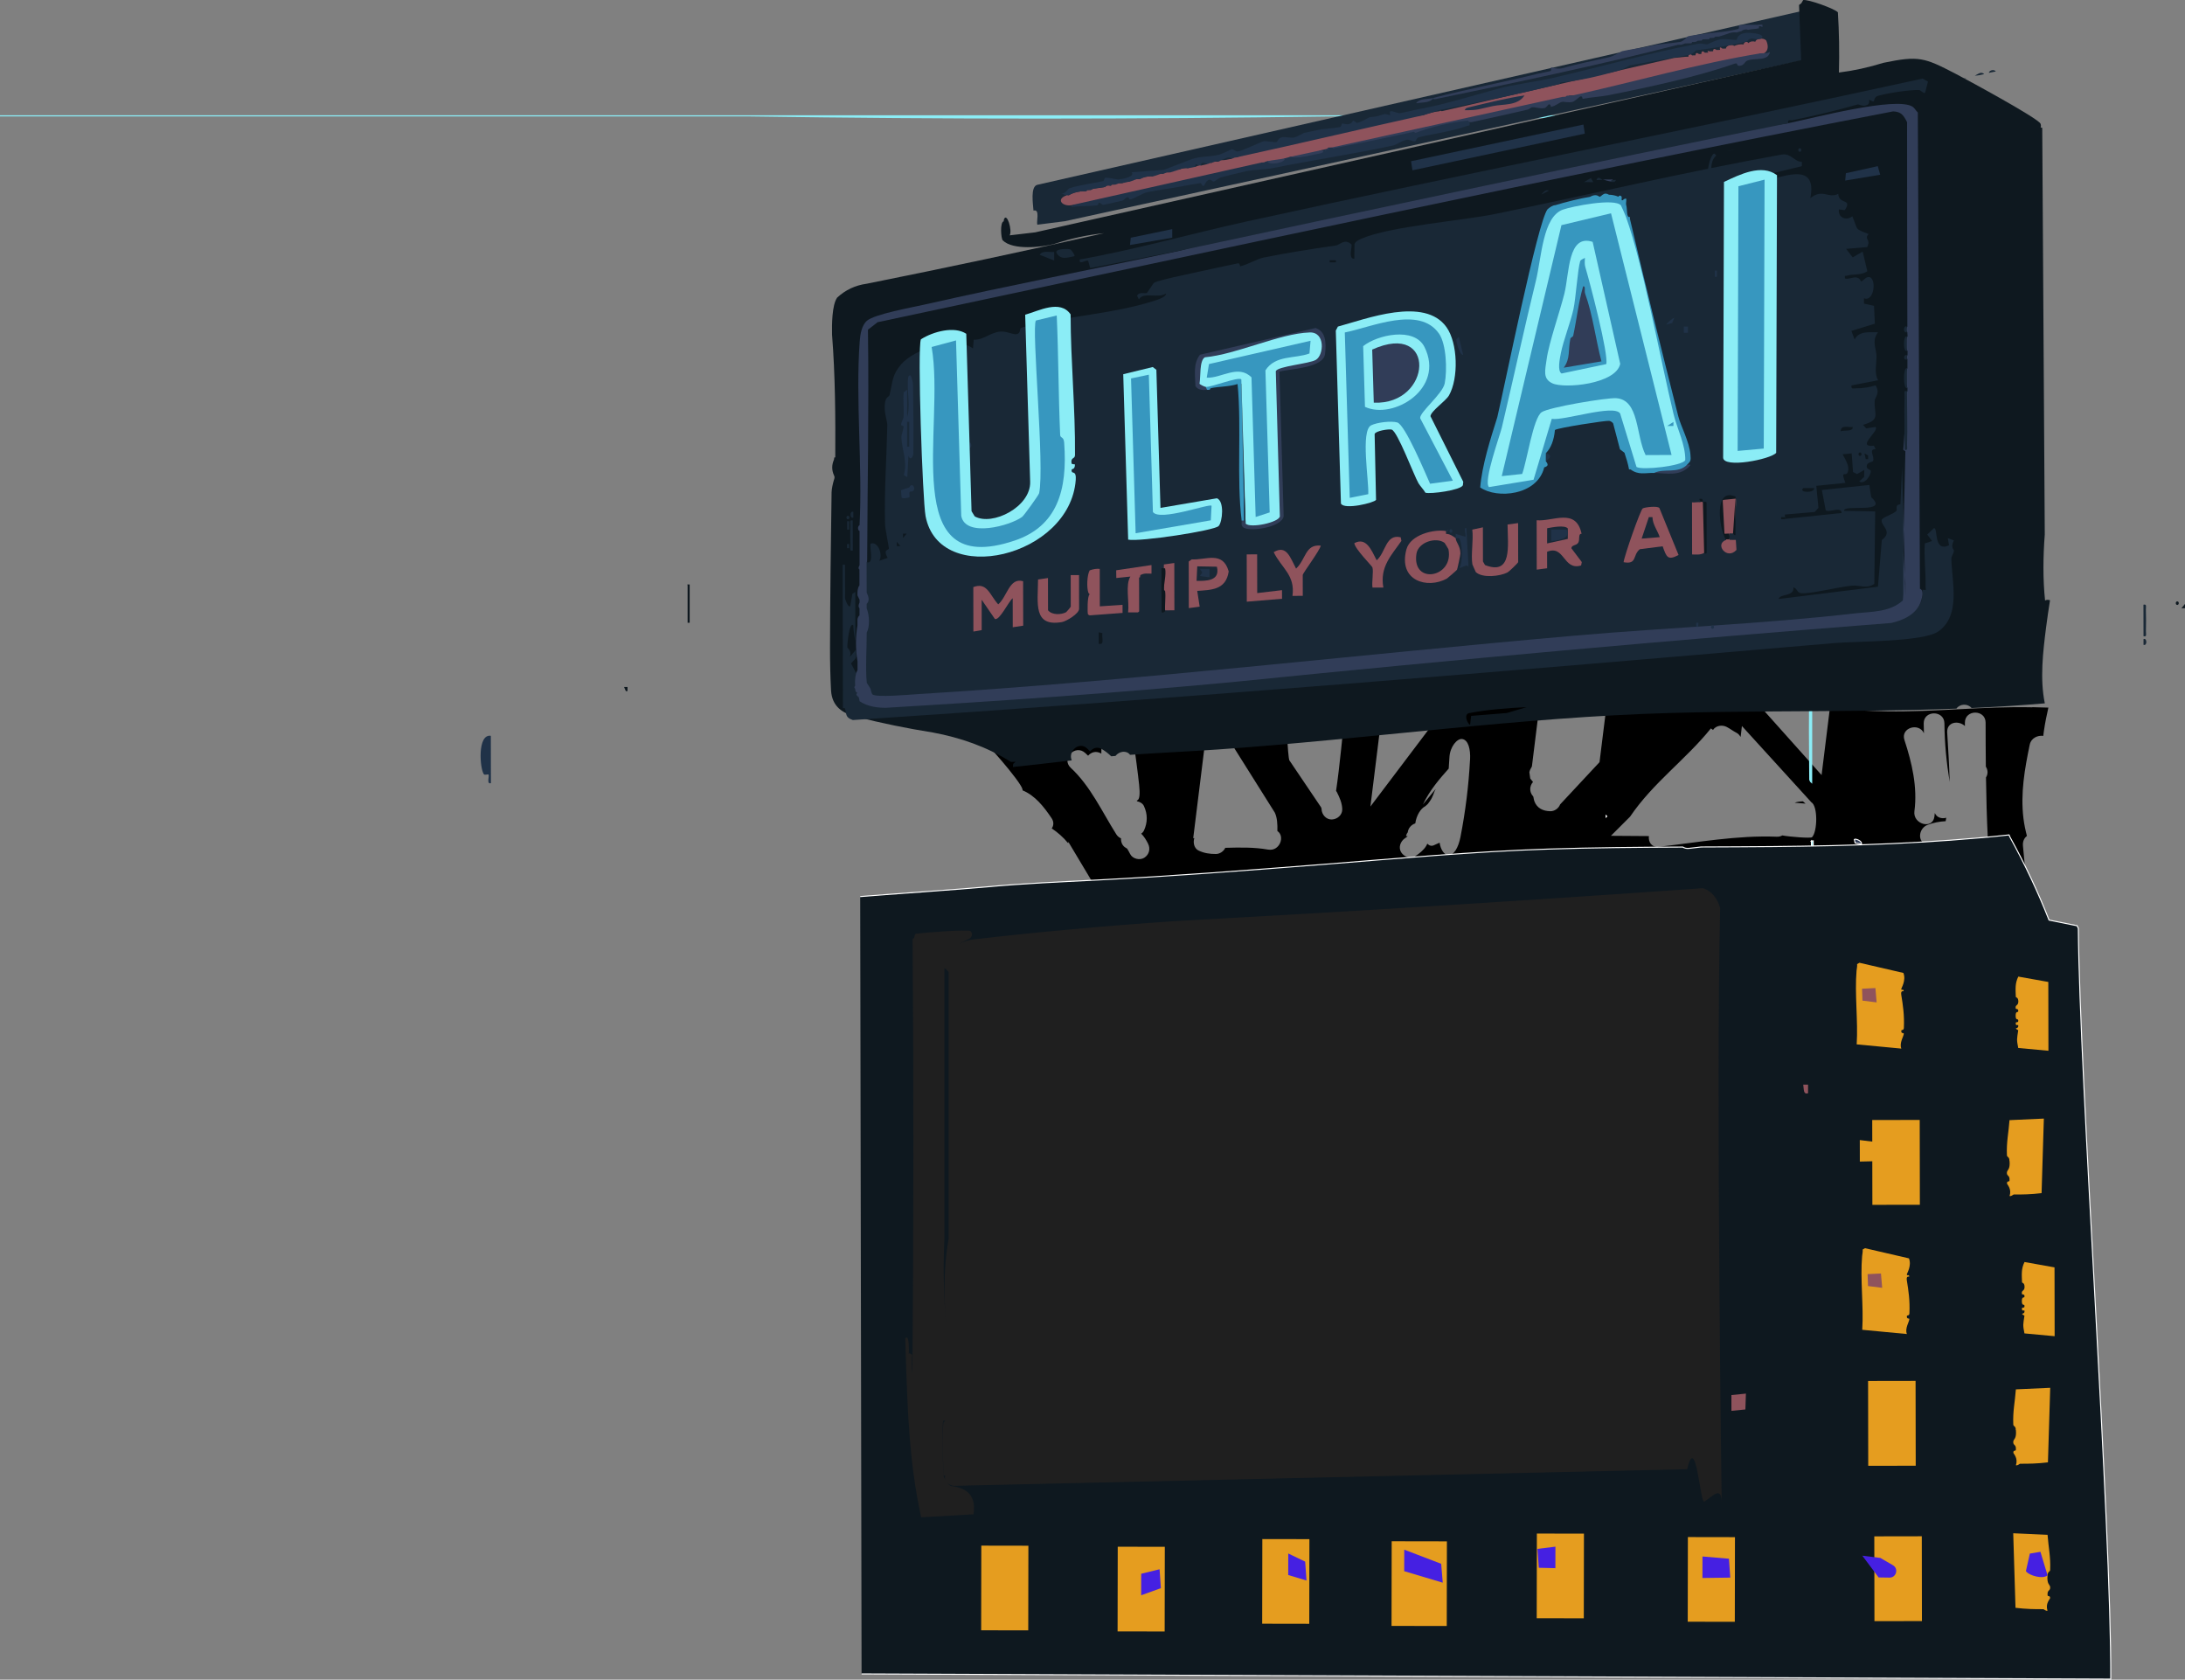 <?xml version="1.0" encoding="UTF-8"?>
<svg id="Layer_2" data-name="Layer 2" xmlns="http://www.w3.org/2000/svg" viewBox="0 0 1055 810.92">
  <rect x="0" y="0" width="1055" height="810.92" fill="#808080" stroke="none"/>
  <defs>
    <style>
      .cls-1, .cls-2, .cls-3 {
        stroke: #fff;
        stroke-miterlimit: 10;
        stroke-width: .5px;
      }

      .cls-1, .cls-4 {
        fill: #0e181f;
      }

      .cls-2, .cls-5 {
        fill: #313d58;
      }

      .cls-6 {
        fill: #e59d1f;
      }

      .cls-7 {
        fill: #4520e2;
      }

      .cls-3, .cls-8 {
        fill: #8bedf6;
      }

      .cls-9 {
        fill: #8f535c;
      }

      .cls-10 {
        fill: #192836;
      }

      .cls-11 {
        fill: #3797bf;
      }

      .cls-12 {
        fill: #1f1f1f;
      }

      .cls-13 {
        fill: #203248;
      }
    </style>
  </defs>
  <g id="Layer_1-2" data-name="Layer 1">
    <path d="M981.24,341.48c-23.29-.54-46.82,2.32-70.1,1.96-9.24-.14-18.44-.71-27.63-1.38l-3.98,32.14-30.87-34.53c-1.84-.09-3.67-.18-5.51-.24-22.42-.74-45.05,1.17-67.68,3.03l-3.16,25.5-19.02,20.4c-.72,1.89-2.7,3.32-4.71,3.29-3.49-.05-6.5-1.43-7.75-4.87-.21-.59-.27-1.2-.41-1.81-.02-.11-.05-.21-.08-.32-.04-.07-.08-.15-.12-.22-1.83-2-1.8-4.89-.03-6.91l-1.33-1.67-.42-3.03c.22-1.38,1.17-2.43,1.23-2.87l3.12-25.16c-12.69.66-25.34.91-37.92.23-12.23-.66-24.41-1.54-36.59-2.39-.15,3.04.02,5.55.68,6.23,1.6,1.22,1.39-2.47,2.26-2.7,3.06-.8,9.3,4.12,12.9,3.81,2.03-.17,7.29-5.5,9.84-3.28l-32.28,42.71,5.8-46.83c-5.94-.41-11.88-.8-17.82-1.16-1.36,12.16-2.7,28-4.56,40.43.14.18.28.37.39.57,1.32,2.64,2.49,5.23,2.6,8.22.1,2.8-2.36,4.89-4.99,5.01-2.77.13-4.91-2.38-5.01-4.99,0-.09,0-.16,0-.22-.01-.03-.02-.05-.03-.08-.06-.18-.12-.37-.18-.56l-15.35-22.74c-.8-2.35-1.61-21.47-1.47-26.88-2.22-.05-4.43-.07-6.65-.1l.35,14.07-3.09-4.07,2.01-1.31-.22-8.71c-14.84-.11-29.75.44-44.81,2.16-6.67.76-13.32,1.51-19.97,2.16-.06,2.7-.45,5.57-1.08,8.45-.19.85-.45,1.63-.77,2.32,1.4,8.8,2.64,18.68,3.19,23.8.47,4.41.26,7.31-1.09,7.51.03.13.03.26.05.39,1.44.26,2.79,1.07,3.38,2.36,1.77,3.86,1.78,7.83.02,11.7-.31.68-.79,1.19-1.35,1.58,1.37,1.36,2.39,3.04,3.27,4.78,1.26,2.5.61,5.29-1.78,6.84-2.17,1.4-5.67.56-6.84-1.78-.42-.83-.86-1.64-1.35-2.43-.09-.1-.19-.19-.27-.29-.13-.08-.25-.16-.39-.23-1.73-.92-2.51-2.78-2.4-4.61-.87-.38-1.67-1-2.26-1.93-6.88-10.88-12.5-23.38-22.09-32.21-4.65-4.49,2.34-11.43,7.06-7.08.46.44.93.88,1.4,1.31,1.4-1.64,3.72-2.48,6.15-1.15.08.04.16.1.24.14-.03-.81,0-1.69.09-2.64-2.32-4.19-4.01-7.47-4.05-8.19-.05-.81.08-2.71.32-5.05-.04-.68-.04-1.39,0-2.11-7.14.28-14.26.28-21.35-.21-14.44-.99-29.88-3.42-44.9,2.3,3.53,2.09,6.9,4.28,9.96,6.68,3.28,2.58,20.89,22.5,21.85,26.42.03.14.06.33.08.56,5.96,2.46,10.21,7.82,13.96,13.39,1.23,1.83,1.03,3.61.1,4.96,2.85,1.93,5.56,4.25,7.93,7.17l.08-.66,15.6,26.09c19.77,2.37,39.78,3.38,58.67,8.6,21.84,6.03,44.66,4.11,67.27,3.04,23.06-1.09,45.9.28,68.95-.55,23.02-.83,46.13-2.74,69.29-5.79,9.06-1.19,17.92-.83,26.65.47.79-1.52,2.37-2.54,4.71-2.18,36,5.59,72.19,9.97,108.44,13.63,13.63,1.38,27.06,2.75,40.69,2.82.95-7.66,2.39-15.37,2.89-23.03-.92-7.07-1.64-14.15-2.25-21.25-.18-2.15.66-3.74,1.92-4.72-.73-2.82-1.34-5.68-1.69-8.61-1.45-11.96.6-23.73,3.04-35.42.68-3.27,3.86-4.64,6.54-4.28.09-.76.19-1.52.3-2.29.55-3.85,1.31-7.62,2.17-11.36-2.58-.08-5.16-.15-7.74-.21ZM612.31,410.18c-6.84-1.22-13.78-1.04-20.7-.86-.8,1.73-2.66,2.98-4.58,2.98-2.93,0-5.56-.38-8.23-1.62-2.24-1.04-2.84-3.86-2.14-6.03h-.53s7.76-62.66,7.76-62.66l31.62,50.3c1.17,2.39,1.35,5.67,1.26,8.93,3.85,2.5,1.12,9.95-4.46,8.95ZM709.79,366.73c-.67,12.59-2.2,24.97-4.62,37.35-.97,4.95-3.16,9.17-6.14,8.76-1.76-.25-3.49-2.74-3.93-6.01-.93.38-1.87.82-2.78,1.25-1.16.54-2.26.18-3.15-.76-.16.37-.34.74-.55,1.09-1.28,2.08-3.21,3.56-5.2,4.91-2.31,1.57-5.45.37-6.84-1.78-1.53-2.37-.38-5.38,1.78-6.84.3-.2.59-.42.89-.62.03-.03.05-.06.1-.1.11-.11.22-.21.33-.32h-.83c.22-.85.51-1.4.86-1.78.21-1.99,1.67-3.71,3.62-4.35,0,0,.01,0,.02,0,.56-3.94,2.62-7.15,4.77-8.26.04-.02.07-.04.11-.05.06-.06.12-.12.21-.2.27-.25.55-.49.82-.74.07-.06.11-.1.16-.14.02-.03.03-.05.06-.1.25-.37.52-.68.78-1.04.25-.36.5-.75.74-1.14.09-.16.22-.41.34-.64.2-.41.38-.92.59-1.3.02-.04.03-.05.05-.08.01-.04.02-.06.03-.1.35-1.09.77-2.04,1.23-2.88l-6.19,7.53c3.33-6.97,7.94-12.24,12.44-17.32.14-1.84.26-3.68.36-5.52.27-5.05,3.72-9.1,6.14-8.76,2.94.41,4.09,4.86,3.82,9.96ZM874.97,404.18c-.6.63-10.91-.18-14.41-.85-.71.43-1.59.67-2.66.63-19.17-.77-38.05,2.77-57.02,4.86-3.49.38-5.06-2.42-4.74-5.17l-18.33-.13,9.24-9.23c11.13-16.44,26.99-27.64,39.03-42.62l1.03.73c1.42-2.14,4.39-2.57,6.59-1.45,1.65.84,3.11,2,4.76,2.84.83.43,1.43,1.09,1.83,1.86l.17-.03.6-5.11,33.53,36.81c3.19,1.82,2.97,14.1.36,16.84ZM952.27,409.27c-1.08-.57-2.19-1.06-3.32-1.46-.23,1.08-.47,2.15-.74,3.23-1.37,5.52-9.87,4.28-9.82-1.31,0-.45.02-.92.03-1.38-2.59.15-5.17.18-7.77-.44-5.21-1.23-4.29-8-.02-9.64,2.84-1.09,5.81-1.67,8.81-1.81.09-.56.18-1.11.28-1.66-2.12.61-4.51,0-5.52-2.28-.06.59-.12,1.18-.2,1.77-.85,6.36-10.49,3.65-9.65-2.64,1.55-11.66-1.2-23.39-4.82-34.4-1.95-5.94,7.03-8.59,9.42-3.23-.06-1.59-.1-3.18-.11-4.77-.05-6.45,9.95-6.45,10-.02.08,9.52,1,18.92,2.53,28.26-.17-7.96-.75-15.93-1.19-23.84-.29-5.25,5.56-5.95,8.55-3.14,0-.54,0-1.09,0-1.63-.01-6.45,9.99-6.45,10-.02.01,7.09.03,14.17.11,21.26.96,1.51,1.19,3.47.07,5.23.14,9.87.39,19.73.89,29.59.2,3.96-4.33,6.01-7.52,4.33Z"/>
    <path class="cls-8" d="M864.16,56.22c3.41.08,6.86-.05,10.27,0,.02,57.98-.03,115.99,0,173.97-1.41,17.67-1.42,35.37,0,53.04-.96,31.09-1.23,62.19-.87,93.29l.46.98c.31.27.64.56.98.87V55.65H0v.57c120.73-.02,241.48.03,362.21,0,93.35,1.39,186.71,1.38,280.07,0,20.33,0,40.7-.01,61.03,0l6.18.76c47.41.09,94.87.15,142.31.15,4.14,0,8.26-.43,12.37-.91Z"/>
    <path class="cls-3" d="M874.59,405.98c.05,1.88.08,3.76.13,5.64.23.13.46.27.69.41.03.02.06.03.08.05v-6.13c-.3.01-.6.02-.91.04Z"/>
    <g>
      <path class="cls-10" d="M873.41,4.54l1.85,23.53-361.11,78.73-13.22,1.68c-.79-.74,1.48-7.83-1.91-6.79-.24-3.08-1.57-11.57,1.78-12.45L873.41,4.54Z"/>
      <g>
        <path class="cls-9" d="M852.73,19.41c1.04,2.18,1.37,4.97-.96,6.3-.29,1.1-.79,1.11-1.14.03l-.57.02-2.34,1.16c-28.61,6.35-57.19,12.81-85.74,19.39l-2.63-.2-1.71.05c-.22,1.48-.62,1.3-1.69.62l-1.71.05-.15,1.2c-36.83,7.88-73.66,15.76-110.48,23.66l-.52-.48c-.22,1.67-1.24,1.56-1.71.05-.08.47-.26.66-.55.59-.39,1.46-1.34,1.67-2.83.65-4.79,2.22-10.07,2.95-15.31,3.3-.04,1.66-1.23,1.94-2.26.64-2.25,1.66-5.85,2.16-8.52,1.39.07,1.52-.53,1.55-1.69.62l-1.14.03c.1.43.13,1.13-.14,1.2-29.56,7.15-60.37,13.66-90.08,19.57l-.5-.42c-4.8,1.48-9.04-2.37-3.55-4.46.24-1.52.7-1.49,1.14-.03,1.53-.97,3.42-1.6,5.65-1.88.12-.51.32-.51.57-.02l2.28-.07c-.73-.75-.41-1.07.55-.59l1.71-.05c-.1-1.43.03-1.5,1.12-.6l5.12-.72c.18-.5.37-.5.57-.02.5-1.08,1.79-.93,2.83-.65-.75-.79-.44-1.12.55-.59l1.71-.05c-.18-1.55.67-1.77,1.69-.62l1.71-.05c.61-1.49,1.63-1.73,2.83-.65l.57-.02c-.17-1.56.39-1.76,1.69-.62.19-1.58.59-1.78,1.69-.62l1.71-.05c-.16-1.46-.01-1.57,1.12-.6,1.74-.63,3.45-.87,5.12-.72-.02-1.64,3.11-2.72,3.96-1.26l1.14-.03c.02-1.21,1-1.66,1.69-.62l1.71-.05c.32-1.78,2.68-2.57,3.96-1.26,1.57-.69,3.08-.92,4.54-.7.45-1.73,2.32-2.06,3.4-.67.14-.97.91-.84,1.69-.62.1-1.15.67-1.11,1.14-.03.42-1.06,1.78-.92,2.83-.65-.15-1.56.62-1.73,1.69-.62l.57-.02c.12-1.57.65-1.87,1.69-.62l1.71-.05c-.14-1.46-.01-1.57,1.12-.6,1.74-.63,3.45-.87,5.12-.72.21-1.58.67-1.89,1.69-.62l.57-.02c2.25-.8,4.5-1.57,6.78-2.27s4.55-1.38,6.86-1.91c20.77-4.82,41.57-9.56,62.39-14.17,2.31-.51,4.66-.85,7.02-1.19s4.73-.58,7.1-.8c2.53-1.02,5.18-1.67,7.93-1.94.1-.29.48-.3,1.14-.03,37.35-8.63,74.73-17.2,112.12-25.71l5.25-.55,1.71-.05c-.25-1.08,1.12-1.62,1.69-.62l1.71-.05c.03-1.2.59-1.41,1.69-.62l1.14-.03c-.03-1.49.68-1.62,1.69-.62l1.71-.05c-.74-.75-.42-1.06.55-.59l1.71-.05c.02-1.21.58-1.42,1.69-.62l1.71-.05c-.4-1.4.04-1.49,1.12-.6l1.71-.05c-.03-1.53,3.11-2.1,3.96-1.26,1.57-.69,3.08-.92,4.54-.7.03-1.07,1.78-1.87,2.26-.64.91-.85,2.24-1.08,3.4-.67.44-1.78,4.12-1.93,5.12-.72Z"/>
        <path class="cls-5" d="M851.77,25.71c1.08-.12,1.55.07,2.83-.65-.74,4.52-6.81,2.84-10.66,4.08-1.69.55-1.51,2.23-3.77,2.61-1.98.33-.86-1.62-2.51-1.05-18.19,6.37-41.19,11.33-61.02,15.27-3.59.71-8.25.95-12.34,1.73-.51.1.12-1.32-1.24-1.15-.22.03-2.8,2.4-3.68,2.62-2.35.57-4.07-.23-5.26.04-1.32.3-2.97,1.96-5.14,2.35-.35.06-.11-1.49-1.2-1.12-.46.15-.94,1.56-2.26,1.77-2.23.34-4.23-.64-5.98-.39l-1.74,1.06c-9.1,2.1-18.15,4.12-27.15,6.07-.38,0-.76.05-1.14.03-9.29-.33-18.05,4.23-26.4,6.44-1.19.32-.32-1.39-2.14-1.01-10.22,2.17-20.56,5-30.78,7.1-.38.08-8.93,1.89-7.1-.32l111.14-24.37,1.71-.05c.31-.75,1.06-.55,1.69-.62l1.71-.05c29.53-6.49,61.11-15.57,90.72-20.35l.57-.02c.37-.05.77,0,1.14-.03Z"/>
        <path class="cls-13" d="M736.1,46.07c-3.37,5.13-10.3,4.09-15.39,5.16-6.48,1.37-6.94,2.06-13.5,1.96.4-.94.9-1.1,1.83-1.32,8.25-1.99,18.82-4.6,27.07-5.8Z"/>
        <path class="cls-10" d="M958,35.8c-1.49.33-3,.73-4.54.7,1.19-.39,3.06-2.35,4.54-.7Z"/>
        <path class="cls-10" d="M963.67,34.49c-1.12.27-2.28.43-3.4.67.35-1.36,2.56-1.78,3.4-.67Z"/>
        <path class="cls-10" d="M752.51,41.02l-1.71.05,1.71-.05Z"/>
        <path class="cls-10" d="M946.66,38.41c-.54.1-1.16-.02-1.71.05l1.71-.05Z"/>
        <path class="cls-10" d="M940.99,39.72l-1.71.05c1.6-.44,1.63-.03,1.71-.05Z"/>
        <path class="cls-10" d="M937.59,40.39c-.38.02-.76.01-1.14.03l1.14-.03Z"/>
        <path class="cls-10" d="M943.26,39.08l-1.71.05c1.63-.43,1.63-.03,1.71-.05Z"/>
        <path class="cls-10" d="M934.75,41.05l-1.71.05c1.57-.4,1.63-.03,1.71-.05Z"/>
        <path class="cls-10" d="M949.5,37.76l-1.71.05c1.48-.33,1.63-.03,1.71-.05Z"/>
        <path class="cls-10" d="M755.91,40.35l-1.71.05c.55-.06,1.21.06,1.71-.05Z"/>
        <path class="cls-10" d="M966.11,40.13c.19-.03.38.01.57-.02l-.57.02Z"/>
        <g>
          <path class="cls-13" d="M692.79,47.91l-1.14.03c-.5-.15-.5-.34-.02-.57.82-.11,1.21.07,1.16.54Z"/>
          <path class="cls-13" d="M514.79,94.37l-2.31-1.07c1.82.5,3.27-2.2,3.78-2.37,4.26-1.45,11.81-2.53,16.27-3.46.73-.15.61-1.57,1.18-1.66,1.13-.18,5.74.89,6.15.85,1.94-.18,8.33-1.28,6.55-3.5l15.52-1.15,13.8-5.29c3.91-1.33,8.21-.92,12.56-1.97,2.04-.49,6.22-2.7,6.57-2.71.8-.03,1.57,1.19,2.86,1.08,1.92-.16,10.7-4.51,12.55-4.97.58-.14,5.38.66,6.09.42.59-.19.6-1.7,2.47-2.28,1.14-.34,4.85.38,6.06.1,1.41-.33,4.45-2.16,4.71-2.22,2.07-.48,3.97-.78,6.15-1.29,3.52-.82,8.26-.86,11.27-1.56.67-.16.8-1.59.96-1.63.74-.17,1.83.55,3.38.19,1.71-.4,1.69-1.52,1.92-1.58.61-.14,1.47,1.17,2.2,1,2.15-.51,5.26-2.6,5.98-2.71,3.65-.55,2.37-.02,6.7-1.46,1.04-.34,2.73.6,3,.39.14-.11-.21-1.54-.03-1.69.79-.65,3.59.91,4.76.79,1.99-.2,6.47-1.44,9.06-1.91,13.08-2.38,25.7-6.43,38.34-9.87,8.03-2.18,18.16-3.3,26.69-5.27,22.9-5.3,47.08-12.19,69.65-16.41,2.19-.41,3.84.38,4.82.2.35-.06,3.96-2.03,6.38-2.4,2.07-.32,7.31.49,7.63.28.3-.2.13-2.95,4.83-3.38.95-.09,7.4.13,7.69,1.87-.2,1.02-1.33,1.4-3.39,1.13-1.53-.46-3.26-.4-3.93,1.11-7.89,2.05-16.45,3.22-24.83,4.34-.74,1.07-2.22,1.91-3.51,2.26l-28.33,4.96c-2.07,1.24-4.11,2.23-6.49,2.87-8.57,2.31-18.45,4.76-27.06,5.4l-.3.7c-18.86,4.71-38.73,8.82-58.05,12.62-2.52.89-5.15,1.73-7.92,2.51-30.06,6.65-60.05,13.77-90.15,20.33l-.57.02c-.27.06-.84.44-1.69.62-1.67-.14-3.37.1-5.12.72-.06.02-.44.4-1.12.6l-1.71.05c-.37.1-.82.41-1.69.62l-.57.02c-.27.06-.8.44-1.69.62-1.21-.37-2.15-.15-2.83.65-.37.04-.76,0-1.14.03-.86-.26-1.42-.06-1.69.62-1.1.3-2.29.45-3.4.67-1.47-.2-2.98.03-4.54.7-1.36.44-2.55.87-3.96,1.26l-1.71.05c-.32.08-.85.41-1.69.62l-1.14.03c-1.09.25-2.42.93-3.96,1.26-1.66-.14-3.37.1-5.12.72-.06.02-.45.4-1.12.6l-1.71.05c-.52.14-1.06.46-1.69.62h0c-.35.09-.9.42-1.69.62l-.57.02c-.93.23-1.9.44-2.83.65l-1.71.05c-.21.05-.81.43-1.69.62l-1.71.05c-.15.03-.38.55-.55.59-1.23-.38-2.17-.17-2.83.65-.18.04-.39-.02-.57.02l-5.12.72c-.06.01-.33.44-1.12.6l-1.71.05c-.09.02-.28.53-.55.59l-2.28.07c-.18.03-.39-.02-.57.02-2.22.25-4.1.88-5.65,1.88-.3.11-.85-.08-1.14.03Z"/>
          <g>
            <path class="cls-5" d="M691.63,47.37l.02.57c-1.99,1.86-5.46,1.4-7.93,1.94,1.83-2.52,5.31-1.84,7.92-2.51Z"/>
            <path class="cls-5" d="M847.53,11.99c1.12.09,2.3-.16,3.42-.1l.03,1.14c-2.42-1.17-1.56.58-1.69.62-1.1.34-3.56.35-5.12.72-1.25-.35-2.39-.17-3.4.67-.76.16-1.5.47-2.26.64-1.47-.2-2.99.03-4.54.7-1.41.45-2.44.86-3.96,1.26l-1.71.05c-.12.03-.48.48-1.12.6l-1.71.05c-.04.96-1.09.49-1.69.62l-1.71.05c-.1.03-.28.53-.55.59l-1.71.05c-.37.1-.45.54-1.69.62l-1.14.03c-.04.95-1.08.5-1.69.62l-1.71.05c-.45.11-1.02.44-1.69.62l-1.71.05c-38.77,9.96-78.13,18.16-117.36,26.27l-1.16-.54c16.7-4.33,34.82-7.8,50.71-11.72,1.2-.3,5.81-1.15,6.22-1.32.72-.31.11-1.62.28-1.76.25-.2,2.93,1.18,6.13.22,6.61-1.97,15.05-3.56,21.82-5.14,2.51-.59,6.04-2.86,6.4-2.94,3.91-.9,9.54-1.58,14.24-2.64,4.03-.91,9.85-1.15,13.89-1.85,1.41-.24,3.42-2.63,3.64-2.68,5.61-1.2,12.87-1.65,18.09-2.35,1.59-.21,4.75-.76,6.19-1.23.73-.24.21-1.66.32-1.74.33-.23,7.09-.31,7.98-.23Z"/>
            <path class="cls-10" d="M518.15,86.7c-1.66,1.1-3.73,1.19-5.65,1.88-.44-2.01,4.02-1.56,5.65-1.88Z"/>
            <path class="cls-10" d="M594.74,76.62c-1.68.36-3.37.82-5.12.72,1.35-.4,3.62-2.25,5.12-.72Z"/>
            <path class="cls-10" d="M529.5,84.65l-5.12.72c1.89-.37,4.12-.52,5.12-.72Z"/>
            <path class="cls-10" d="M553.32,79.39c-1.68.36-3.37.82-5.12.72,1.33-.38,3.63-2.26,5.12-.72Z"/>
            <path class="cls-10" d="M570.32,75.47c-1.5.3-2.99.75-4.54.7,1.2-.39,3.07-2.34,4.54-.7Z"/>
            <path class="cls-10" d="M582.83,79.25c-.91.18-2.06.57-2.83.65-.59-1.61,1.72-1.64,2.83-.65Z"/>
            <path class="cls-10" d="M532.91,83.98c-.95.2-1.89.46-2.83.65-.59-1.61,1.72-1.64,2.83-.65Z"/>
            <path class="cls-10" d="M578.85,79.94c-.61.03-1.16.48-1.69.62-.39-2.33,1.37-.6,1.69-.62Z"/>
            <path class="cls-10" d="M521,86.61l-2.28.07c1.5-.27,2.17-.04,2.28-.07Z"/>
            <path class="cls-10" d="M931.35,41.72l-1.71.05c1.54-.39,1.63-.03,1.71-.05Z"/>
            <path class="cls-10" d="M523.26,85.98l-1.71.05c1.41-.29,1.63-.03,1.71-.05Z"/>
            <path class="cls-10" d="M561.82,77.43l-1.71.05c1.59-.42,1.63-.03,1.71-.05Z"/>
            <path class="cls-10" d="M547.08,80.71l-1.71.05c1.57-.43,1.63-.03,1.71-.05Z"/>
            <path class="cls-10" d="M588.5,77.94l-1.71.05c1.61-.45,1.63-.03,1.71-.05Z"/>
            <path class="cls-10" d="M538.57,82.67l-1.71.05c1.47-.33,1.63-.03,1.71-.05Z"/>
            <path class="cls-10" d="M535.17,83.34l-1.71.05c1.47-.32,1.63-.03,1.71-.05Z"/>
            <path class="cls-10" d="M558.41,78.1l-1.14.03c1.15-.27,1.09-.02,1.14-.03Z"/>
            <path class="cls-10" d="M585.09,78.61l-.57.02c.63-.14.54,0,.57-.02Z"/>
            <path class="cls-10" d="M597,75.98l-.57.02c.58-.13.54-.01.57-.02Z"/>
            <path class="cls-10" d="M541.98,82l-.57.02c.44-.11.54,0,.57-.02Z"/>
            <polygon class="cls-10" points="562.64 76.26 562.93 76.54 562.66 76.83 562.64 76.26"/>
            <polygon class="cls-10" points="554.14 78.22 554.43 78.5 554.15 78.79 554.14 78.22"/>
            <polygon class="cls-10" points="543.67 81.38 543.09 81.11 543.37 80.82 543.66 81.1 543.67 81.38"/>
          </g>
        </g>
        <g>
          <path class="cls-13" d="M709.5,58.99c.32,2.16.01,1.37-1.26,1.84-6.72,2.52-15.97,3.69-23.1,5.42-1.34.33-1.3,1.84-1.95,1.98-.95.21-2.65-.96-3.9-.74-2.68.48-5.02,2.39-6.43,2.7-19.1,4.15-38.71,7.02-57.83,10.88-4.64.94-9.32.7-13.5,1.63-3.25.72-8.55,2.01-11.68,2.85-1.62.43-2.83,1.81-3.74,2.08-.64.19-1.39-1.03-2.1-.89-1.73.34-2.44,2.72-2.6,2.82-1.25.82-.93-1.28-1.97-1.13-2.48.37-6.02.97-8.45,1.45-4.58.91-11.77,1.82-17.01,2.9-2.42.5-6.12,3.06-8.13,3.47-1.12.23-.41-1.22-1.57-.99-.81.17-1.62,1.46-2.43,1.62-2.66.54-6.63,1.61-9.06,1.99-.82.13-1.43-1.11-2.19-1-.37.06-.01,1.13-1.08,1.26-3.82.5-8.64.21-12.56.88l1.39-1.19,90.72-20.35,1.14-.03c.52-.32,1.1-.49,1.69-.62,2.71.73,6.23.28,8.52-1.39.6-.13,1.37-.44,2.26-.64,5.73-.59,10.83-1.43,15.27-2.5l.04-.81c.93-.2,1.88-.44,2.83-.65l.55-.59,1.71-.05.72.4c12.09-2.29,25.03-4.95,38.82-7.96l.86.5c8.27-3.07,16.69-5.05,25.26-5.93l.76.78Z"/>
          <g>
            <path class="cls-5" d="M637.99,72.5c3.15,1.25-2.47,1.92-3.35,2.11-3.6.78-8.31,1.91-11.96,1.19,5.09-1.12,10.21-2.19,15.31-3.3Z"/>
            <path class="cls-5" d="M620.41,76.43c.12,2.32-8.1,3.59-8.52,1.39,2.84-.62,5.73-.78,8.52-1.39Z"/>
            <path class="cls-5" d="M641.38,71.25l.03,1.14-.58-.55s.19-.51.55-.59Z"/>
            <path class="cls-10" d="M610.2,78.45l-1.14.03,1.14-.03Z"/>
            <polygon class="cls-5" points="639.98 72.44 640.28 72.71 640 73.01 639.98 72.44"/>
          </g>
        </g>
      </g>
    </g>
    <path class="cls-1" d="M424,628.72c2.59,1.04,6.88-3.18,4.96-4.97"/>
    <path class="cls-1" d="M416,808.15l603.16,2.51c.34-73.58-15.08-288.86-15.66-362.44l-.6-1.28-13.54-2.74c-5.36-13.64-11.66-27-18.89-40.1-.14-.34-.29-.67-.43-1.01-37.91,4.12-76.06,5.26-114.19,5.62-11.5.11-23,.15-34.5.2-1.94.23-3.88.46-5.81.67-1.24.13-2.24-.12-3.01-.63-21.61.1-43.21.27-64.81.97-36.59,1.18-73.09,4.58-109.58,7.46-36.11,2.85-72.24,5.62-108.42,7.49-17.91.92-35.77,1.64-53.63,3.34-10.19.97-50.55,3.79-60.75,4.65"/>
    <path class="cls-2" d="M898.77,407.52l-3.04-.55-.38-1.72c.61-.46,3.88.79,3.42,2.27Z"/>
    <polygon class="cls-2" points="775.5 393.83 775.79 394.12 775.5 394.4 775.5 393.83"/>
    <path d="M799.89,362.8c0-1.62,2.69-5.98-.89-7.65v11.27c.31-.01.61-.03.92-.04-.02-1.24-.03-2.44-.03-3.57Z"/>
    <g>
      <path class="cls-4" d="M989.82,289.78c-.87-.27-1.69-.28-2.38.14-1.09-10.25-.96-21.26-.15-31.83-.43-65.78-.84-131.23-1.22-196.37l-.78-.21c.23-.6.17-1.16-.03-1.75-.86-2.54-36.52-21.82-41.26-24.27-14.86-7.7-17.54-8.71-34.63-5.16-7.17,2.23-14.32,3.79-21.47,4.69.26-9.81.1-19.5-.5-29.08-1.52-1.72-14.42-6.4-16.78-5.9l-.85,1.49-1.13.89,1.03,26.6-369.87,83.16-12.31,1.44c1.43-2.26-1.35-11.32-2.72-7.76-.11.29-.13.62-.12.97-1.93.36-1.33,8.35-.49,9.2,4.87,4.91,19.03,3.34,25.08,1.68,7.93-2.61,15.86-4.32,23.79-5.13-37.88,8.56-76.06,16.69-114.55,24.4-5.52.75-10.28,2.99-14.29,6.72-2.51,3.64-2.55,13.08-2.45,17.88,1.54,19.38,1.67,39.74,1.56,59.45-.29-.65-.49-.36-.62.87-1.14,2.52-1.14,5.1.01,7.61.39.7.28,1.34,0,2.08-.3,1-.58,2.01-.77,3.04-.2,1.02-.38,2.04-.4,3.05-.37,24.99-.7,49.99-.76,74.98-.02,6.9.14,13.92.5,20.67.47,7.99,5.83,11.06,11.86,12.62,12.36,3.19,24.77,5.69,37.32,7.7,13.15,2.45,25.98,6.83,37.68,14.21l2.25-.09-1.16,1.02c-.06.41-.11.93-.16,1.52,9.49-.96,18.96-2.13,28.44-3.22-1.97-4.36,3.63-9.52,7.54-5.61.42.44.85.88,1.29,1.31,1.3-1.63,3.44-2.48,5.69-1.14,1.68.99,3.17,2.17,4.52,3.48.68-.06,1.37-.11,2.05-.17,1.82-2.31,5.37-2.85,7.04-.54,14.03-.99,28.07-1.59,42.1-2.56,73.12-5.07,146.08-15.65,219.33-17.66,32.32-.89,64.69-.69,97.03-1.11.16-.01.32-.01.48,0,13.36-.18,26.72-.45,40.07-.97,1.69-2.42,5.46-2.52,7.32-.3,11.8-.53,23.59-1.25,35.36-2.25-2.44-11.87-.88-24.83.61-36.67.55-4.37,1.22-8.73,1.9-13.11Z"/>
      <g>
        <path class="cls-10" d="M516.87,120.42c.16.06,2.38,2.75,1.9,3.25-3.2.64-6.63,2.11-8.74-1.72-.44-2.06,5.9-1.89,6.84-1.53Z"/>
        <path class="cls-10" d="M509,121.62v4.16s-6.99-2.76-6.99-2.76c1.39-2.33,4.93-1.1,6.99-1.39Z"/>
        <rect class="cls-10" x="407.5" y="253.16" width="4" height="1" transform="translate(156.3 663.43) rotate(-90.06)"/>
        <path class="cls-10" d="M527,310.1c0,.92,0,1.85,0,2.77-1.73.76-1.89-3.4,0-2.77Z"/>
        <rect class="cls-10" x="409" y="262.65" width="1" height="2" transform="translate(-.41 .64) rotate(-.09)"/>
        <path class="cls-10" d="M527,306.64c0,.69,0,1.38,0,2.08-1.74.61-1.86-2.61,0-2.08Z"/>
        <ellipse class="cls-10" cx="409.42" cy="249.86" rx=".72" ry=".85" transform="translate(-.26 .43) rotate(-.06)"/>
        <g>
          <path class="cls-10" d="M928.26,284.73c2.25.1,1.44.59,1.48-1.4.16-6.88-.79-14.04-.38-20.97l3.52-1.17-2.34-3.1,3.23-3.11c2.1-.29-.35,11.87,7.3,8.27l-.59-3.45,2.95,1.13c-1.81,3.28.02,4.49.01,4.77-.04,1.66-1.31,2.69-1.26,4.14.35,11.48,4.58,27.23-6.18,34.95-7.24,5.19-39.6,4.76-50.07,5.66-157.95,13.61-316.11,26.78-474.16,37.18-3.72-1.33-2.88-2.55-3.78-5.6-.09-.31-1-.1-1-.16l-.12-69.22h1.12s.03,16.26.03,16.26c0,.24,1.37,4.43,2.49,3.8l1.08-6.04,1.39-.89v23.79s-1.11-6.06-.93-7.61c-1.87-2.25-3.03,8.96-2.91,10.62.02.27,2.29,1.67,1.19,4.6l2.9-3.46c.54,4.62-.05,3.91-2.31,6.56l2.34,4.5,1.74-1.38c-.03,2.33-1.03,7.62-1.03,7.62v1.82c1.87-.38.91.76,1.17,2.07-.37.9.07,1.47.59,2.08,7.16,5.7,18.01,3.19,26.62,2.74,155.7-8.14,311.23-29.55,466.9-39.07,7.87-.96,19.99-3.93,18.98-15.95Z"/>
          <rect class="cls-4" x="525" y="345.65" width="1" height="8"/>
          <path class="cls-4" d="M527.08,353.71c.14.72.24,1.44.59,2.08-.67-.53-4.04-1.5-.59-2.08Z"/>
          <polygon class="cls-4" points="1055 291.58 1055 293.65 1053.26 293.66 1055 291.58"/>
          <ellipse class="cls-4" cx="1051.27" cy="291.2" rx=".72" ry=".85" transform="translate(-.3 1.1) rotate(-.06)"/>
        </g>
        <path class="cls-5" d="M863.64,59.45c11.14-2.24,52.06-13.13,59.9-7.89.9.6,1.57,2,2.46,2.74l1.02,229.94c1.94.77,1.18,3.67.66,5.53-1.9,6.89-9.1,9.8-14.58,11-104.96,8.19-210.33,17.63-316.13,28.34-55.92,5.36-115.11,9.39-169.24,12.6-4.36.01-8.82-.61-12.67-3.15l-.4-1.92c-1.3-.99-1.49-1.68-.59-2.08-.77-.22-1.16-.92-1.17-2.08-.51-.37-.47-.93,0-1.39-.24-3.05.14-5.59,1.15-7.63.02-1.39-.01-2.78,0-4.16-.97-5.68-.99-11.67-.03-17.35,0-.93,0-2.74,0-2.74,0,0,.04-1.43.98-2.08,0-1.15,0-2.31,0-3.46-.96-.89.02-2.77.02-2.77v-1.38l-1-2.08v-1.38s0-2.34.96-3.46c0-2.53,0-5.08-.01-7.61-.94-.65.06-2.08.06-2.08v-15.23s0-.89,0-1.35c-.98-.25-.96-2.35,0-2.77,1.51-28.49-2-60.8.08-88.85.24-3.3.99-7.75,3.5-9.87,3.82-3.23,21.85-6.45,27.61-7.76,41.08-9.31,82.52-17.26,123.69-26.08,5.7-1.59,11.4-3.15,17.12-4.61s11.44-2.91,17.2-4.15c74.83-16.1,149.7-32.05,224.67-47.15,5.77-1.16,11.56-2.12,17.36-3.05s11.61-1.77,17.43-2.58Z"/>
        <path class="cls-10" d="M418.43,271.5c1.1-2.22,1.37-5,.8-8.32,1.71-5.75,7.57.93,6.84,5.5-.02-1.88.5-3.43,1.58-4.65-2-8.68-2.14-17.66-1.71-26.92l1.06-31.89c-2.04-6.25-1.65-11.23,1.18-14.94,1.35-21.47,25.12-29.18,40.18-24.28.3-2.51,1.91-3.79,4.84-3.84,6-3.39,10.99-4.14,17.37-2.17,1.15-2.23,1.81-3.47,4.46-3.74,19.61-3.41,39.22-7.23,58.83-11.45,4.63-1.08.28-.85-1.87-.49-6.25,3.3-5.2-5.74.94-4.06,1.14-2.21,2.54-3.97,4.22-5.28,13.44-3.76,27.47-6.79,41.43-8.81l.85.79,9.72-3.82c11.71-2.39,23.52-4.26,35.31-5.92,3.03-2.11,5.78-2.27,8.26-.48,5.28-3.73,11.22-5.98,17.82-6.75,16.65-2.81,33.3-5.41,49.96-7.8,42.6-9.13,85.27-18.2,127.98-26.79,4.37-.88,8.79-1.62,13.12-2.22,1.57-.22,8.88,3.93,9.42,5.49.86,2.48-2.33,3.54-3.97,3.65,5.6-.34,9.33,3.68,8.49,10.45,4.08-.64,8.29-.73,12.62-.27l1.18,2.28c3.14,1.66,5.41,3.03,2.56,7.2-5.66,1.11-.02,2.92,2.87,1.34l1.16,1.19c1.21,4.48,2.31,6.01,6.25,6.95,1.3.8,1.56,1.98.65,3.26,1.76,3.14.46,5.89-2.28,6.59,1.75,4.05,2.31,7.88,1.69,11.49,5.53.47,4.84,10.48.67,13.02,4.15-.91,4.15,9.81,2.66,11.68l-4.49,1.64c5.51-.93,7.33.54,5.45,4.41.14,6.86.48,13.62,1.02,20.28l-1.1,1.26c1.9,2.97,1.28,5.67-.11,8.56,1.19,5.63.3,9.43-2.67,11.42,4.4-.16,4.17,2.7-.68,8.57,2.55.07,5.2,2.33,2.13,4.71,1.26,3.75.71,5.39-2.47,6.76,3.17,1.68,1.72,5.04-.3,7.43,1.63,1.57,2.37,3.86,2.22,6.87,2.12,1.48,3.22,4.46.79,6.21.76.32,1.07,1.06,1.62,1.98v26.8l.47-13.62c1.77-1.8,2.44-3.31,2.02-4.52-3.63-4.36-1.99-7.73,4.94-10.12-.09-1.64.41-3.04,1.85-3.54l.75-16.03c.69-.6,1.41-.7,1.98.08v60.46l-.23,2.81c-6.42,5.8-15.35,5.33-23.19,6.23-44.62,5.12-89.87,6.8-134.61,10.69-105.92,9.22-212.22,21.85-318.25,28.31-3.69.23-19.42,1.67-21.47.12-.55-.81-.65-1.88-.96-2.83-.55-.82-1.13-1.74-1.75-2.77-.72-6.93,0-16.89-.04-24.23,1.56-2.89,1.36-8.29-.02-11.77,0-.69,0-1.38,0-2.08,1.51-1.58.98-3.36,0-5.54,0-4.84-.04-9.7-.03-14.54Z"/>
        <path class="cls-10" d="M411.74,251.26c0,4.84.02,9.7.03,14.54-1.76.39-1.12-1.06-1.17-2.38-.11-3.21-.1-6.55-.02-9.76.03-1.33-.6-2.78,1.16-2.39Z"/>
        <path class="cls-10" d="M526.99,301.8c0,1.15,0,2.31,0,3.46-1.72.89-1.91-4.15,0-3.46Z"/>
        <path class="cls-10" d="M412,247.1v2.77c-1.73.76-1.88-3.4,0-2.77Z"/>
        <path class="cls-10" d="M526.97,292.11c0,.69,0,1.38,0,2.08-1.74.61-1.86-2.61,0-2.08Z"/>
        <path class="cls-4" d="M530.49,305.25l1.76.41c-.3,2.66,1.13,5.9-1.75,5.13,0-1.84-.01-3.69,0-5.54Z"/>
        <path class="cls-9" d="M494,280.61l.04,21.46-5.04.76-.03-14.02c-2.03,1.62-6.29,10.84-8.6,10.03l-6.38-9.29v14.66l-4,.7-.04-21.47c6.68-2.57,7.89,3.79,12.02,8.33,4.35-3.66,5.33-13.08,12.01-11.17Z"/>
        <path class="cls-9" d="M712.58,276.21c-.08-.2-1.62-3.54-1.66-3.75-.77-4.59.59-11.84-.05-16.76l5.13-1.11.03,16.49.98,1.72c13.21,5.16,11.04-9.12,10.89-19.58l5.1-.68.03,18.84c0,.39-4.46,4.64-5.15,4.99-3.68,1.88-12.08,2.84-15.31-.17Z"/>
        <path class="cls-9" d="M521,277.64l.03,16.27c0,2.37-6.17,6.04-8.25,6.41-14.03,2.44-11.66-8.96-11.57-20.55l4.79-.71.03,15.57c1.9,2.4,6.38,2.2,8.76.92.15-.08,2.21-2.48,2.21-2.67l-.03-15.23h4.03Z"/>
        <path class="cls-9" d="M662.68,273.97c-.21-.75-8.49-8.92-8.76-11.74,5.71-3.03,8.17,3.14,10.79,8.27,4.42-3.81,4.34-12.87,11.6-11.1l.34,1.74c-4.79,6.93-10.52,12.52-8.71,22.52h-5.25c-.41-2.49.55-7.65-.02-9.68Z"/>
        <path class="cls-9" d="M629.02,287.65l-4.97.05c1.42-10.05-5.3-13.44-9.06-21.12,6.26-3.78,8.02,2.76,10.8,7.93,4.88-4.55,4.32-11.85,11.93-11.09-.44,2.36-8.72,13.31-8.71,14.2l.02,10.04Z"/>
        <polygon class="cls-9" points="607 267.64 607.03 286.33 619 284.92 619.01 289.08 602 290.49 601.96 267.65 607 267.64"/>
        <path class="cls-9" d="M549.44,295.65h-4.75c.65-5.29-1.41-13.22,1.1-17.29l-6.8.7-.05-3.74,17.05-2.52v4.16c-2.06-.03-3.4-.36-5.39.7-.1,1.18-.45,1.87-.61.71l.04,16.83-.6.46Z"/>
        <path class="cls-9" d="M526.12,275.38c1.59-.58,3.2-.9,4.88-.74l.03,18.1,10.97-.75.02,3.92-15.85,1.18c-.33-.11-.63-.24-.85-.49-.31-.35-.38-9.28.83-9.64l-.61-.72c-.93-2.42-.69-8.62.59-10.86Z"/>
        <path class="cls-9" d="M820.97,242.51c.31-1.01.73-.97,1.15,0,.53-.02.88.2.89.77l.31,23.23-.58.48c-1.93,1.02-3.71.69-5.73.7l-.05-25.16c1.22.19,2.89-.28,4.01,0Z"/>
        <polygon class="cls-9" points="567 271.81 567.04 294.65 562 294.66 561.96 272.51 567 271.81"/>
        <path class="cls-4" d="M973.77,313.52l-46.04,4.93c-1.81-1.72,7.84-4.45,9.58-4.13,1.82.34,4.17,4.44,3.83-.04,4.53,3.08,6.91-.5,9.65-.7,1.61-.12,3.52,1.45,5.8,1.41,3.8-.07,8.94-2.33,12.26-2.14,1.63.09,3.23,1.05,4.93.66Z"/>
        <path class="cls-9" d="M835.19,257.49c-.23,2-1.61,1.78-2.55.27-.99-1.59-1.6-14.5-.72-16.32.61-1.26,5.41-1.84,6.18-.61.43.69-.54,15.48-1.17,16.66-.47.05-1.36.11-1.75,0Z"/>
        <path class="cls-13" d="M237,355.24l.04,22.84c-2.25.75-.67-3.48-1.17-4.15-.17-.23-1.85.39-2.24-.13-1.96-2.61-3.24-19.6,3.37-18.56Z"/>
        <path class="cls-9" d="M835.2,260.66c.37,0,.83-.08,1.17,0h1.75s.31,4.84.31,4.84c-4.63,5.11-10.79-2.89-4.98-4.84.52-1.95,1.14-1.88,1.75,0Z"/>
        <path class="cls-4" d="M821.05,242.29l-.59-1.37c2.17-.69,1.6,1.23,1.75,1.37.2.19,1.51-.48,1.79.37l.03,24.12c-.11.85-.92.28-1.19.42l-.63-24.92c-.37-.05-.82.09-1.17,0Z"/>
        <path class="cls-4" d="M562.55,274.36c.69,3.16-.74,7.74-.56,10.38l.58.69c.37,2.91-.25,6.66.02,9.69-2.24,1.83-1.61-.66-1.75-.69.18-5.04-.28-10.2-.03-15.23.08-1.6-.09-3.24,0-4.84.13-.2,1.38.13,1.74,0Z"/>
        <path class="cls-4" d="M833.23,260.45c-3.31-5.65-5.77-25.32,4.77-20.68l-.05,18.55c-.58.27-1.11-.7-1.18-.7l1.16-16.87-6.16.63.86,16.25c.13.18,1.9-.14,2.37,0v2.81c-.52,0-1.37-.13-1.77,0Z"/>
        <path class="cls-4" d="M333,282.19v18.46h-1v-18.02c-.38-.85.42-.31,1-.44Z"/>
        <path class="cls-13" d="M439.11,235.28c1.25-2.99,3.79,1.18,1.17,2.07-2.1-.58-.71,2.15-1.2,2.72-.13.16-3.31.95-3.77.09l-.28-3.49,4.08-1.39Z"/>
        <path class="cls-4" d="M894.55,206.15c.36,2.4-4.52,1.41-5.82,2.08.1-3.36,3.99-1.76,5.82-2.08Z"/>
        <path class="cls-4" d="M875.95,235.64c.44,2.48-7.87,2.34-5.25,0h5.25Z"/>
        <rect class="cls-4" x="643" y="124.65" width="1" height="3" transform="translate(517.59 769.7) rotate(-90.02)"/>
        <polygon class="cls-4" points="902.01 221.65 900.85 221.66 900.26 218.9 902 219.93 902.01 221.65"/>
        <polygon class="cls-4" points="303 331.65 303 333.65 302.17 333.65 301.31 331.65 303 331.65"/>
        <polygon class="cls-4" points="434.74 263.65 433 263.66 433 261.59 434.74 263.65"/>
        <polygon class="cls-4" points="437.74 257.65 436 259.72 436 257.65 437.74 257.65"/>
        <polygon class="cls-4" points="862 249.65 862 250.65 860 250.65 860 249.66 862 249.65"/>
        <ellipse class="cls-4" cx="898.09" cy="219.28" rx=".72" ry=".85" transform="translate(-.23 .94) rotate(-.06)"/>
        <ellipse class="cls-13" cx="700.55" cy="256.37" rx=".72" ry=".85" transform="translate(-.27 .73) rotate(-.06)"/>
        <path class="cls-13" d="M827.38,302.13c.28.33.28.87,0,1.21s-.74.34-1.02,0-.28-.87,0-1.21.74-.34,1.02,0Z"/>
        <path class="cls-4" d="M838.11,260.65c-.56-.08-1.22.12-1.75,0h1.75Z"/>
        <path class="cls-13" d="M698.21,256.39l1.16-.69c.28,1.18-1.13.55-1.16.69Z"/>
        <path class="cls-13" d="M702.87,259.84c0-.69-.02-1.39,0-2.08l4.67,1.38c.5-.95-1.09-4.83.47-4.16l1,17.65v1.72c.26-3.05-4.13.5-4.34-.32,1.84-2.31,1.35-12.66-.15-14.09-.43-.41-1.44.06-1.64-.1Z"/>
        <g>
          <path class="cls-4" d="M418.7,271.5c.14-37.39.91-74.87.38-112.32l4.67-3.62c163.3-34.68,326.51-70.23,490.31-101.78,3.82.16,4.93,1.66,6.75,5.2-.02,32.89.08,65.78.13,98.66-.72.98-.73,1.89-.02,2.74l.13,1.91c-1.14,1.95-1.13,5.28,0,7.27l-.04,1.85c-.49.69-.31,1.39-.04,2.14,0,1.38,0,2.77,0,4.15-1.05,2.78-1.03,6.9.02,9.69,0,.46,0,1.39,0,1.39,0,0-.58,1.52-.86.87.35,9.23-1.14,27.51-1.14,27.51l1,.69-1,45.68v2.77l1,15.23v6.12s-1.59-62.11-1.59-62.11l-.81,17.93c-2.89.2-1.37,2.52-1.94,3.15-1.43,1.59-5.46,2.57-7.03,4.14-1.02,2.96,5.81,5.72,0,9.91l-1.88,22.59-47.97,5.93c.55-2.69,7.73-1,7.13-5.66,2.63,1.03,1.22,3.07,5.07,2.89,6.27-.29,16.43-3,23.14-3.67,3.98-.4,7.12,1.76,10.88-.87l.42-34.97-14.99-.29c-.8-3.43,22.18,1.73,13.07-6.58l-.9-5.91-22.93,2.44,1.87,9.82c1.52,1.23,7.67-2.1,7.66,1.28l-27.14,2.84-.32-2.09,14.49-1.25,1.79-2-1.04-10.62,14.03-1.42c-2.36-6.34-.02-3.12.95-4.79,1.94-3.37-2.52-8.73-2.19-9.04l4.3-.39.65,8.97,1.95,1,3.49-1.99-.08,3.35-2.34,2.18c2.43,1.89,5.84-3.13,5.53-5.15-.11-.7-2.44-.56-1.85-2.76.35-1.3,2.72-1.5,2.92-1.89,1.09-2.16-2.5-5.8,1.31-5.79l-.87-1.64c-8.87.85,2.71-7.01.84-9.08l-4.54.72-1.55-1.74c8.74-2.48,5.28-4.74,5.65-11.69.08-1.47,2.8-3.67.41-7.37-2.77.94-6.58,1.51-9.43,1.44-1.19-.03-2.51.65-2.16-1.41l12.83-2.48c-2-3.32-.71-7.83-.78-11.76-.05-3.44-2.47-7.02.71-11.4-3.88.04-9.09-.84-11.29,3.47l-1.53-4.14,11.32-3.48-.4-8.61-4.85-1.08v-2.59c5.25,2.03,6.22-10.71,2.04-10.23-1.56.18-2.43,2.02-3.48,2.07-.15,0-.37-1.65-2.43-1.89-1.57-.18-3.57,1.01-5.32.51-.17-1.88.04-1.08.86-1.34,3.03-.94,6.9-.07,9.95-2.17l-2.25-9.45-4.82,2.76-3.2-4.1,10.19-.85c1.98-4.08-1.7-3.55.68-6.31-7.13-2.81-4.89-1.62-7.85-8.54-2.67,2.12-6.92.95-6.5-3.36l2.85.37c3.85-5.83-2.81-2.46-3.16-7.86-4.94,2.43-7.47-2.75-13.47,2.06,3.81-19.36-15.92-8.67-24.1-8.12v-2.5s20-4.81,20-4.81v-2.09c-3.69-.06-5.23-4.28-9.64-3.53-46.2,8.28-92.15,19.19-138.1,28.63-16.41,3.37-51.5,6.03-65.08,12.07-1.23.55-2.45,1.05-3.18,2.48l-.08,7.15c-3.2.05-.85-6.02-1.4-6.95-3.38-3.04-5.34.24-7.76.58-11.59,1.63-23.28,3.48-34.8,5.81-2.83.57-7.82,3.47-11.07,4.17-.31.07-.17-1.64-1.13-1.43-6.76,1.47-13.6,2.82-20.34,4.37-3.54.82-17.94,3.72-20.05,4.96-.85.5-2.95,4.52-3.69,4.98s-3.7-.77-4.65,1.38l.87,1.72c2.09-3.78,9.09-.32,13.11-2.79-.06,1.97-5.28,3.34-6.95,3.86-18.35,5.69-38.55,6.86-57.03,11.22-1.74.41-4.69.84-6.14,1.61-.65.35.04,2.3-1.82,2.86-1.71.51-4.82-1.46-8.02-1.21-4.89.38-8.35,4.24-12.91,3.91l-.35,4.24c-8.42-6.3-28.16.13-34.68,7.67-4.52,5.23-4.03,8.48-5.61,14.81-.26,1.04-1.69.66-2.16,3.6-.74,4.62,1.12,8.83,1.08,11.02-.32,15.65-1.51,31.83-1.08,47.76.07,2.54,1.94,11.13,1.83,11.71-.2,1.1-2.96.16-.59,4.55l-4.07,1.4c1.84-2.64-.38-9.54-4.1-8.3-.82.96,1.8,10.1-1.73,9Z"/>
          <g>
            <path class="cls-10" d="M920,217.86l.08,45.68c-.03-15.22-.06-30.47-.08-45.68Z"/>
            <path class="cls-10" d="M920.76,188.79c0,8.62.32,17.38.05,25.99-.04,1.33.6,2.78-1.16,2.39,0-8.62-.32-17.38-.05-25.99.04-1.33-.6-2.78,1.16-2.39Z"/>
            <path class="cls-10" d="M1034.94,291.94c1.76-.39,1.12,1.06,1.17,2.38.12,3.43.11,7.02.02,10.45-.03,1.33.6,2.78-1.16,2.39,0-5.07-.02-10.16-.03-15.23Z"/>
            <path class="cls-10" d="M920.74,177.72c0,3.22.01,6.47.02,9.69-1.89.53-1.91-10.22-.02-9.69Z"/>
            <path class="cls-10" d="M920.71,162.49c0,2.3,0,4.62.01,6.92-1.95.83-1.76-8.12-.01-6.92Z"/>
            <path class="cls-10" d="M1034.97,308.55c1.73-.76,1.89,3.4,0,2.77v-2.77Z"/>
            <path class="cls-10" d="M920.7,157.64c0,.92,0,1.85,0,2.77-1.88.64-1.74-3.52,0-2.77Z"/>
            <path class="cls-10" d="M920.73,171.49c0,.69,0,1.38,0,2.08-1.85.54-1.74-2.68,0-2.08Z"/>
            <ellipse class="cls-10" cx="869.02" cy="72.42" rx=".72" ry=".85" transform="translate(-.08 .91) rotate(-.06)"/>
          </g>
        </g>
        <g>
          <path class="cls-9" d="M698.21,256.39c-.08.36.04.94,0,1.38,1.74-.05,3.3,1.02,4.67,2.07,0,1.89,2.18,3.53,2.26,7.34.01.7-1.45,7.56-1.65,7.89-.18.29-4.63,4.13-4.9,4.28-9.36,5.1-23.54,1.18-19.54-14.05,1.93-7.33,13.61-9.91,19.17-8.91Z"/>
          <rect class="cls-13" x="818.5" y="301.16" width="2" height="1" transform="translate(516.42 1120.63) rotate(-89.9)"/>
          <path class="cls-10" d="M697.49,262.1c.14.1,1.84,2.9,1.88,3.09,2.74,13.75-17.71,17.35-15.47,2.23.85-5.75,9.6-8.34,13.59-5.32Z"/>
        </g>
        <g>
          <path class="cls-9" d="M801.22,245.28l9.26,22.67c-5.19,2.7-5.77,1.21-7.69-4.21l-11.01,1.41c-3.61,2.85-1.15,7.5-7.85,6.28.35-3.08,8.17-25.39,9.25-25.98s7.17-1.32,8.04-.18Z"/>
          <path class="cls-10" d="M797.87,249.65c.05,3.5,2.45,6.47,3.52,9.68l-8.74.71,3.48-10.39h1.74Z"/>
        </g>
        <g>
          <path class="cls-13" d="M439.74,181.29c.28.73.55,1.47.74,2.23s.35,1.48.37,2.22c.2,11.17.27,22.36.15,33.53-.46,2.06-1.67,2.87-2.36.78l-.57,10.38-1.67-1.14c1.87-6.27-.86-12.05-1.17-17.86-.09-1.69,1.06-4.05,1.06-5.51,0-.37-1.22-.47-1.21-.77.05-1.59,1.12-2.47,1.22-4.09.24-3.85-.36-7.82.06-11.67l1.64-1.17.02,13.15c1.77-5.91-.39-13.2.5-19.09.23-1.53,1.18-.89,1.22-.99Z"/>
          <rect class="cls-10" x="438" y="203.65" width="1" height="12"/>
        </g>
        <path class="cls-10" d="M475.16,183.99c-.1,3.91.1,7.86.02,11.77-1.92-.09-1.94-11.67-.02-11.77Z"/>
        <ellipse class="cls-13" cx="467.77" cy="214.99" rx="1.22" ry="1.45" transform="translate(-.22 .49) rotate(-.06)"/>
        <path class="cls-10" d="M494.98,188.1c-.53-.24-.56-.81-.59-1.38-.09-1.75-.47-5.62.56-6.92.04,2.76-.01,5.54.02,8.3Z"/>
        <path class="cls-10" d="M459,179.17c.03-.45-.05-.94,0-1.38v1.38Z"/>
        <g>
          <path class="cls-9" d="M741.96,251.18c7.89.7,18.97-6.22,21.7,6.52-1.81-.01-.74,2.67-1.58,4.23s-3.21,1.03-3.37,2.75l5.04,6.68-.33,1.64c-8.7,2.65-7.95-10.13-16.43-6.6l.02,7.95-5.02.67-.04-23.84Z"/>
          <g>
            <path class="cls-10" d="M757,255.14v5.03s-10,2.19-10,2.19l.02-7.33c2.19-.38,8.4-1.72,9.98.1Z"/>
            <path class="cls-13" d="M756.49,255.72c2.64,4.47-5.68,5.39-7.49,5.47l-.02-5.54,7.51.07Z"/>
          </g>
        </g>
        <g>
          <path class="cls-9" d="M573.96,271.1l1.46-1.04c6.74.42,15-4.29,17.85,5.82-1.32,9.1-8.71,8.91-15.2,9.4l1.18,7.61-5.25.7-.04-22.5Z"/>
          <g>
            <path class="cls-10" d="M587.56,273.6c1.77,7.1-5.58,6.87-9.81,6.84l.33-7.01,9.48.17Z"/>
            <polygon class="cls-13" points="584 274.64 584 278.75 579.35 278.09 580.52 276.38 579.34 274.65 584 274.64"/>
          </g>
        </g>
        <g>
          <g>
            <path class="cls-8" d="M495.01,151.94c6.53-1.83,16.89-7.5,21.92-.16.03,22.58,2.32,45.36,2.12,67.93-.02,2.05-2.16.87-1.66,4.03.07.43,1.65.39,1.64.49-.05,3.42-2.17,1.21-1.51,3.5.26.91,2.22-.54,1.89,3.96-2.73,37.28-65.97,52.16-72.52,17.45-1.42-7.55-4.02-81.62-2.23-85.33,5.93-3.78,16.15-6.49,21.89-2.66l2.55,85.65,1.53,2.5c8.48,4.79,27.13-4.55,26.77-16.71l-2.4-80.64Z"/>
            <path class="cls-11" d="M464.11,249.01c1.98,10.77,23.71,4.79,29.41.54.9-.67,8.02-10.55,8.21-11.43,2.77-12.93-3.81-80.19-1.55-83.38l10.05-2.43c.87,19.18.79,38.47,1.66,57.66.08,1.7,1.7.65,1.93,3.75,1.73,23.12-3.47,40.4-23.98,47.28-56.69,19.03-33.27-54.79-40.01-93.48l11.77-3.17,2.52,84.65Z"/>
          </g>
          <g>
            <path class="cls-8" d="M542.34,180.67l14.26-3.48,1.74,1.35,1.98,66.67,27.25-4.65c3.72,1.38,2.68,11.46.83,13.4-2.15,2.26-38.09,7.7-43.68,6.57l-2.38-79.86Z"/>
            <path class="cls-11" d="M554.7,180.89l1.97,66.3c3.29,4.68,27.32-4.24,28.32-3.01l-.36,7.03-36.3,6.23-2.22-74.73,8.59-1.82Z"/>
          </g>
          <g>
            <path class="cls-10" d="M860.25,222.89c-3.62,5.13-11.31,5.73-17.14,4.26,5.21-.29,12.15-1.87,17.14-4.26Z"/>
            <path class="cls-10" d="M828.66,75.15c-3.53,2.73-2.16,9.41-2.28,14.39-3.42-1.81-1.45-13.24.98-15.27.61-.51,1.22.92,1.3.88Z"/>
            <path class="cls-10" d="M838.35,71.98c-1.47.35-3.03.59-4.47,1.07l4.47-1.07Z"/>
            <path class="cls-10" d="M847.29,69.63c-.74,0-1.5-.05-2.23.02l2.23-.02Z"/>
            <path class="cls-10" d="M841.33,70.65c-.25.04-.5-.03-.74,0h.74Z"/>
            <rect class="cls-13" x="813" y="157.65" width="2" height="3"/>
            <rect class="cls-13" x="828" y="130.65" width="1" height="3"/>
            <path class="cls-13" d="M808.34,153.58l-.92,2.34-2.8.76c.11-.62,3.43-3.53,3.72-3.09Z"/>
            <path class="cls-13" d="M788,106.54c-.07-.31.05-.7,0-1.03v1.03Z"/>
            <g>
              <path class="cls-8" d="M858,84.58l-.4,134.05c-2.63,3.14-25.61,7.66-25.6,2.25l.4-133.04c7.69-3.63,18.2-8.86,25.6-3.25Z"/>
              <polygon class="cls-11" points="852 86.73 851.61 216.56 839 217.7 839.38 89.91 852 86.73"/>
            </g>
          </g>
          <path class="cls-5" d="M582.82,188.22c-2.11.08-4.05.31-5.61-1.77-.17-5.51-1.18-10.85,2.18-15.19l55.82-12.9c4.91,1.59,5.21,7.01,4.58,12.49-.81,6.95-17.17,7.16-22.03,8.59l2.04,69.78c-.92,5.68-17.78,7.84-19.79,5.11-.83-.74-.37-2.01-.49-2.98.14-1.95.71-1.89,1.23-.05.34-.13.56.35.66,1.44l.96-.97c2.26,1.33,13.41-.88,14.31-2.74l-1.79-70.26c.65-1.58,2.05-2.06,3.38-2.47l13.31-2.84c10.31-2.72,4.94-15.64-4.72-10.91-14.85,4.25-29.77,8.02-44.74,11.29l-.56.99c-.92,4.23-1.77,8.9.58,11.95,1.4.11,1.62.59.66,1.44Z"/>
          <path class="cls-11" d="M582.16,186.78l.62-1.49c2.22-.76,15.48-4.48,16.59-3.69,1.49,1.06,1.9,3.18.04,3.73.72,22.07,1.17,44.06,1.34,65.96l-1.23.05c-2.53-20.37.05-45.11-1.97-65.93-4.1,1.32-8.89,1.14-12.91,2l-.6.76c-.39.08-.84.04-1.23.05l-.66-1.44Z"/>
          <path class="cls-5" d="M584.06,188.17c.09-.31.33-.7.6-.76-.1.29-.34.7-.6.76Z"/>
          <g>
            <path class="cls-8" d="M582.16,186.78c-.53-.04-2.81-1.14-2.99-1.5.63-3.58-.13-11.11,2.57-12.78,15.42-1.42,35.85-11.45,50.63-12,7.6-.28,6.89,10.9,2.99,13.23-3.24,1.93-18.54,3.06-19.36,5.51l1.96,70.05c-.44,2.96-14.47,5.91-16.53,3.45-.94-22.42-1.61-44.88-2.01-67.4l-.06-2.2c-1.56-1.36-14.43,3.86-17.19,3.65Z"/>
            <polygon class="cls-13" points="601.42 252.73 600.76 251.29 599.42 185.33 601.42 252.73"/>
            <path class="cls-11" d="M604.27,182.19c-6.41-6.44-14.45.45-21.61.16l1.08-6.59,49.05-11.24-.53,6.14c-7.01,2.63-16.44.61-21.26,8.14l2.05,68.59-6.77,2.21-2.01-67.4Z"/>
          </g>
          <path class="cls-13" d="M704.37,162.63l2.11,8.71c-1.8.2-3.46-6.71-3.32-7.55l1.2-1.17Z"/>
          <polygon class="cls-13" points="784.21 209.2 784.28 211.39 783.05 211.44 782.99 209.25 784.21 209.2"/>
          <path class="cls-8" d="M644.98,159.59l1-1.92c13.44-3.61,41.83-14.7,52.46.31,5.47,7.72,5.89,24.61,1.2,32.9-1.54,2.72-8.74,7.56-8.96,10.05l15.83,31.67-.17,1.67c-1.02,2.39-15.65,4.36-18.1,3.61-.82-1.47-2.6-3.3-3.36-4.6-2.2-3.78-10.15-25.17-12.96-25.88-1.46-.37-7.81.63-8.2,2.16l.68,31.77c-.66,1.35-15.35,4.98-16.95,1.78l-2.48-83.52Z"/>
          <path class="cls-11" d="M649.33,160.51c12.42-2.38,35.97-13.22,45.5.59,3.53,5.12,3.98,17.57,2.74,23.96-1,5.16-12.18,13.9-11.86,16.84l15.79,30.16-11.01,1.48c-2.32-5.14-12.03-28.54-15.86-29.6-2.98-.83-9.8-.02-12.61,1.41-5.17,2.64-.99,26.86-1.37,33.23l-8.95,1.79-2.38-79.86Z"/>
          <g>
            <path class="cls-8" d="M658.18,167.12c6.74-5.44,24.68-9.51,29.63.44,10.01,20.16-15.15,35.23-28.75,28.86l-.87-29.31Z"/>
            <path class="cls-5" d="M662.55,168.77c31.32-14.17,29.03,26.82.76,25.64l-.76-25.64Z"/>
          </g>
          <g>
            <path class="cls-11" d="M776.84,94.01c1.65.03,3.17.35,4.55.96.51-.71,1.05-.7,1.61,0v1.69h.66c.09-.54,1.4-.96,1.5-.71.26.63-.2,2.3,0,2.93.7,2.21-.06,6.35,1.85,5.88v.98c7.43,31.95,15.46,64.1,23.33,95.25,1.2,4.76,5.35,12.28,5.86,18.42.25,3.01.19,3.16-1.55,4.91-.6,1.75-1.99,2.79-4.17,3.12l-11.78.88c-4.47-.08-7.56,1.16-11.37-1.67h-.76c-.48-2.72-1.43-5.74-2.22-8.07l-2.17-1.66-3.26-12.4c-.25-.66-1.36-1.25-1.94-1.34-1.54-.24-25.13,3.41-26.2,4.42-.46,4.97-1.92,8.7-4.36,11.17,1.53.98,1.02,2.5-.03,3.92,1.41,1.69,1.02,2.4-.78,2.95-3.34,13.61-22.87,15.35-30.91,9.69.89-10.81,4.95-23.41,8.25-33.89,3.47-14.58,19.48-94.48,24.27-100.42,1.15-1,2.39-1.88,3.81-1.98,4.52-1.42,12.17-3.32,16.72-4.01,1.82-1.04,3.33-1.04,4.55-.02.63-.07,1.34-.98,1.52-.99.87-.71,1.88-.72,3.03-.02Z"/>
            <path class="cls-8" d="M782.65,99.16c.18.21,2.17,4.82,2.38,5.41,8.6,24.03,16.55,68.61,23.04,95.42,1.7,7.02,5.77,14.66,5.64,22.15-1.27,2.79-20.7,5.01-23.55,3.3l-7.9-25.82c-2.98-4.62-27.44,3.66-33,2.58l-8.8,29.41-21.52,3.55c-2.85-2.64,5.27-24.81,6.22-28.85,5.62-23.7,10.83-47.9,16.42-70.72,2.77-11.31,3.26-30.84,13.01-34.37,4.55-1.64,24.99-5.67,28.06-2.06Z"/>
            <g>
              <path class="cls-5" d="M814.64,224.32c1.19.13,2.5-.54.61,1.27-4.7,4.5-11.14,2.83-16.56,2.74,4.98-2.42,11.42.57,15.96-4Z"/>
              <path class="cls-10" d="M764.73,87.95l3.44-2.01,1.12,1.99c-1.49.17-3.07-.2-4.55.02Z"/>
              <path class="cls-5" d="M775.36,86.65h2.28c.25.03.51-.06.76-.02.66.28.65.6,0,.98-2.06.05-3.78-.94-4.55-.96.49.08,1.02-.05,1.52,0Z"/>
              <path class="cls-10" d="M773.84,86.92c-1-.02-2.03-.04-3.03.02.88-2.47,2.51-.1,3.03-.02Z"/>
              <path class="cls-10" d="M748.01,91.96l-3.81,1.98c2.5-3.11,3.18-1.79,3.81-1.98Z"/>
              <path class="cls-10" d="M778.01,86.9c.74.12,1.53-.11,2.27,0l-.76.97c-.51,0-1.01,0-1.52,0v-.98Z"/>
              <path class="cls-10" d="M777.63,86.64c-.73-.13-1.53.08-2.28.01h2.28Z"/>
              <path class="cls-5" d="M779.9,88.66c.12.16.68-.16.76,0h-.76Z"/>
              <path class="cls-13" d="M746.4,218.77c4.51,1.32.07,3.57-.03,3.92.06-1.3-.06-2.63.03-3.92Z"/>
              <polygon class="cls-11" points="808 203.7 807.99 205.65 804.96 205.66 808 203.7"/>
              <g>
                <path class="cls-11" d="M794.57,219.72c-4.79-9.56-3-26.73-14.22-27.48-4.48-.3-32.56,4.35-36.01,6.78-4.09,2.88-7.08,23.65-9.39,29.8l-9.85,1.05,28.82-121.17,23.94-5.73,29.23,116.68-12.52.06Z"/>
                <g>
                  <path class="cls-8" d="M768.99,116.76l13.31,58.9c-2.05,9.8-27.01,12.12-32.77,9.4-4.73-2.23-3.5-6.19-2.75-11.64,1.09-7.94,6.44-23.1,8.56-31.66,2.48-10,1.58-28.93,13.65-24.99Z"/>
                  <g>
                    <path class="cls-11" d="M765.49,129.09c2.11,7.02,11.32,42.11,10.07,46.69l-21.57,4.54c-2.15-1.23-.84-7.29-.34-9.85,1.15-5.93,4.71-14.98,6.07-21.2,1.16-5.3,2.01-19.01,3.23-23.11.26-.86,1.6-1.17,2.3-1.68-.04,1.62-.24,3.02.24,4.61Z"/>
                    <path class="cls-5" d="M765.39,141.84c3.7,10.28,5.04,21.96,7.86,32.63l-18.22,3.04c3.31-4.46,2.04-8.5,3.2-13.95.16-.77,1.22-.78,1.39-1.55,1.68-7.84,2.54-16.11,4.79-23.79,1.37-.17.42,2.04.98,3.61Z"/>
                  </g>
                </g>
              </g>
            </g>
          </g>
        </g>
        <g>
          <polygon class="cls-13" points="764.54 60.14 765.2 64.52 681.98 82.22 681.31 77.84 764.54 60.14"/>
          <polygon class="cls-13" points="566 110.61 566 114.76 545.61 118.28 545.98 114.77 566 110.61"/>
          <polygon class="cls-13" points="906.66 80.22 907.83 84.36 890.93 87.17 891.26 83.62 906.66 80.22"/>
          <g>
            <path class="cls-10" d="M601.18,107.08c108.89-23.86,218.36-45.31,327.15-69.14l2.57,1.46-1.4,5.4c-.97.39-2.01-1.29-2.91-1.33-4.4-.21-15.34,1.53-19.76,2.78-2.02.57-1.83,2.52-2.13,2.7-.51.33-1.84-.93-2.25-.63-.2.15.86,1.98-1.6,2.62-1.71.44-3.46-.64-3.88-.52-10.13,2.91-20.82,5.44-31.58,7.64-1.09.22-2.33-.74-1.98,1.42-97.98,19.67-195.9,40.56-293.68,61.52l-43.34,8.44-.98-3.47c-.96-.83-4.56,2.34-4.05-.71,26.81-4.71,53.22-12.34,79.83-18.17Z"/>
            <polygon class="cls-4" points="527.16 120.65 526 120.66 526 118.58 527.16 120.65"/>
          </g>
        </g>
      </g>
      <path class="cls-6" d="M989,474.08l.06,33.22-14.58-1.35c-.84-4.19-.63-4.27,0-8.55-2.76-1.64.48-.21-.03-2.52-.04-.19-1.36.64-1.16-1.05.09-.75,1.44.31,1.18-1.38-.1-.68-1.24.37-1.24-2.08s1.11-1.42,1.24-2.08c.28-1.49-1.1-.96-1.19-1.37-.44-1.99,1.3-1.18,1.25-3.47-.04-2.11-1.2-1.75-1.22-2.22-.13-3.76-.43-6.47,1.21-9.74l14.49,2.59Z"/>
      <polygon class="cls-9" points="842.99 672.81 842.74 680.47 836 681.14 835.99 673.52 842.99 672.81"/>
      <path class="cls-9" d="M873,523.64v4.16c-2.35.74-1.98-1.85-2.33-4.15h2.33Z"/>
      <g>
        <rect class="cls-6" x="904.04" y="540.68" width="22.93" height="40.95" transform="translate(-1 1.63) rotate(-.1)"/>
        <polygon class="cls-6" points="897.98 550.41 906.65 551.48 906.01 560.6 898 560.79 897.98 550.41"/>
      </g>
      <g>
        <path class="cls-6" d="M896.42,468.58c.08-.97.38-1.99.26-3.12l1.13-.65,21.22,4.91c1.44,3.63-1.09,7.39-1.03,7.8.13.85,1.15-.33,1.17,1.03,0,.14-1.55-.63-1.17,1.74.84,5.18,1.53,9.71,1.26,15.97-.06,1.4-1.15.71-1.23,1.34-.19,1.56,1.15.96,1.19,1.37.11,1.11-2.33,4.64-1.17,7.28l-21.57-2.04c.72-11.39-1.03-24.46-.06-35.65Z"/>
        <polygon class="cls-9" points="905.52 477.02 906.11 483.94 899.26 483.09 899.07 477.34 905.52 477.02"/>
      </g>
      <g>
        <path class="cls-6" d="M972.31,576.69c-.31,0-1.24,1.08-2.04.69,1.2-3.27-1.14-5.55-1.19-5.88-.22-1.57,1.12-.83,1.18-1.47.28-2.95-1.45-1.93-1.24-4.07.12-1.21,1.67-1.22,1.26-5.62-.2-2.16-1.21-1.49-1.26-2.64-.28-6.4.83-11.01,1.25-16.91l16.58-.75-1.1,35.99c-5.09.61-9.28.69-13.46.66Z"/>
        <path class="cls-6" d="M973.72,549l5.11.85,1.91,8.48c-1.61,2.25-8.32,3.99-10.45,2.01l3.43-11.34Z"/>
      </g>
      <path d="M709.81,350l.5-4.38,17.24-1.38,9.55-2.85c-9.2.47-18.63,1.13-27.75,2.9-2.68.52-.99,4.82.47,5.71Z"/>
      <path class="cls-6" d="M992,611.88l.06,33.22-14.58-1.35c-.84-4.19-.63-4.27,0-8.55-2.76-1.64.48-.21-.03-2.52-.04-.19-1.36.64-1.16-1.05.09-.75,1.44.31,1.18-1.38-.1-.68-1.24.37-1.24-2.08s1.11-1.42,1.24-2.08c.28-1.49-1.1-.96-1.19-1.37-.44-1.99,1.3-1.18,1.25-3.47-.04-2.11-1.2-1.75-1.22-2.22-.13-3.76-.43-6.47,1.21-9.74l14.49,2.59Z"/>
      <g>
        <rect class="cls-6" x="902.04" y="666.68" width="22.93" height="40.95" transform="translate(-1.22 1.62) rotate(-.1)"/>
        <polygon class="cls-6" points="905.98 677.23 914.65 678.3 914.01 687.42 906 687.61 905.98 677.23"/>
      </g>
      <g>
        <path class="cls-6" d="M899.1,606.38c.08-.97.38-1.99.26-3.12l1.13-.65,21.22,4.91c1.44,3.63-1.09,7.39-1.03,7.8.13.85,1.15-.33,1.17,1.03,0,.14-1.55-.63-1.17,1.74.84,5.18,1.53,9.71,1.26,15.97-.06,1.4-1.15.71-1.23,1.34-.19,1.56,1.15.96,1.19,1.37.11,1.11-2.33,4.64-1.17,7.28l-21.57-2.04c.72-11.39-1.03-24.46-.06-35.65Z"/>
        <polygon class="cls-9" points="908.2 614.82 908.79 621.74 901.94 620.89 901.75 615.14 908.2 614.82"/>
      </g>
      <g>
        <path class="cls-6" d="M975.38,706.67c-.31,0-1.24,1.08-2.04.69,1.2-3.27-1.14-5.55-1.19-5.88-.22-1.57,1.12-.83,1.18-1.47.28-2.95-1.45-1.93-1.24-4.07.12-1.21,1.67-1.22,1.26-5.62-.2-2.16-1.21-1.49-1.26-2.64-.28-6.4.83-11.01,1.25-16.91l16.58-.75-1.1,35.99c-5.09.61-9.28.69-13.46.66Z"/>
        <path class="cls-6" d="M976.79,678.98l5.11.85,1.91,8.48c-1.61,2.25-8.32,3.99-10.45,2.01l3.43-11.34Z"/>
      </g>
      <g>
        <rect class="cls-6" x="671.93" y="744.12" width="26.66" height="40.87" transform="translate(1.33 -1.19) rotate(.1)"/>
        <polygon class="cls-7" points="678.02 748.16 695.86 754.98 696.61 764.1 678 758.54 678.02 748.16"/>
      </g>
      <g>
        <rect class="cls-6" x="814.92" y="742.12" width="22.73" height="40.87" transform="translate(1.35 -1.46) rotate(.1)"/>
        <polygon class="cls-7" points="822.02 751.45 834.79 752.53 835.44 761.65 822 761.83 822.02 751.45"/>
      </g>
      <g>
        <rect class="cls-6" x="539.64" y="746.77" width="22.73" height="40.87" transform="translate(1.35 -.97) rotate(.1)"/>
        <polygon class="cls-7" points="551.02 759.79 559.88 757.62 560.52 766.74 551 770.18 551.02 759.79"/>
      </g>
      <g>
        <path class="cls-6" d="M986.6,776.89c.31,0,1.24,1.08,2.04.69-1.2-3.27,1.14-5.55,1.19-5.88.22-1.57-1.12-.83-1.18-1.47-.28-2.95,1.45-1.93,1.24-4.07-.12-1.21-1.67-1.22-1.26-5.62.2-2.16,1.21-1.49,1.26-2.64.28-6.4-.83-11.01-1.25-16.91l-16.58-.75,1.1,35.99c5.09.61,9.28.69,13.46.66Z"/>
        <path class="cls-7" d="M985.2,749.2l-5.11.85-1.91,8.48c1.61,2.25,8.32,3.99,10.45,2.01l-3.43-11.34Z"/>
      </g>
      <g>
        <rect class="cls-6" x="742.01" y="740.42" width="22.73" height="40.87" transform="translate(1.34 -1.33) rotate(.1)"/>
        <polygon class="cls-7" points="751.02 746.71 742.35 747.78 742.99 756.9 751 757.09 751.02 746.71"/>
      </g>
      <g>
        <rect class="cls-6" x="473.77" y="746.25" width="22.73" height="40.87" transform="translate(1.35 -.86) rotate(.1)"/>
        <polygon class="cls-6" points="482.02 749.58 494.05 757.11 494.69 766.23 482 759.96 482.02 749.58"/>
      </g>
      <g>
        <rect class="cls-6" x="905.04" y="741.68" width="22.93" height="40.95" transform="translate(-1.35 1.63) rotate(-.1)"/>
        <path class="cls-7" d="M899.21,751.07l8.67,1.07,6.09,3.53c2.86,1.66,1.65,6.03-1.66,5.98l-5.23-.08-7.88-10.5Z"/>
      </g>
      <g>
        <rect class="cls-6" x="609.45" y="743.07" width="22.73" height="40.87" transform="translate(1.35 -1.09) rotate(.1)"/>
        <polygon class="cls-7" points="622.02 750.01 630.18 753.93 630.83 763.05 622 760.4 622.02 750.01"/>
      </g>
    </g>
    <path d="M871.48,387.71c-.33-.27-.65-.55-.98-.83-1.57.07-2.88.24-3.97.68,1.76.16,3.52.3,5.27.42-.11-.09-.22-.18-.33-.27Z"/>
    <path d="M894.56,389.02c3.47.08,6.94.13,10.41.17-1.61-.99-3.11-1.99-4.24-3.09-1.14-1.1-.55-3.93-1.1-3.55-1.13.99-1.87,4.06-2.86,4.82-.59.46-1.66.72-3.01.84.31.23.58.51.8.81Z"/>
    <path class="cls-12" d="M470.05,731.09c1.36-9.1-3.23-12.77-10.7-13.61-.62-.15-1.29-.74-1.9-1.49.86.78,2.02,1.28,3,1.36l354.18-8.04c4.33-18.39,6.24,17.01,8.3,15.64,4.61-3.07,8.37-7.78,8.41,1.07.04,7.88-2.88-198.96-.79-287.58-1.2-4.68-4.31-8.5-8.41-9.63-85.16,5.99-170.5,11.31-256.04,15.96-31.92,2.18-64.96,5.17-96.01,8.76-2.53.29-4.93,1.01-6.95,2.19,1.61-1.03,3.38-1.86,5.11-2.63,1.21-1.08,1.53-2.5.29-3.59-1.06-.93-23.16.84-26.28,1.28-.48.07-.71,1.19-.84,1.95l-.78.66c.53,69.99.5,139.96-.09,209.88-.33-3.03-.39-6.1-.11-9.21l-.8-.48c-.37-.38-.65-.22-.85.13.19-2.89,0-8.23-.98-8-.24.1-.48.2-.72.3.07,2.17.13,4.31.2,6.41.86,27.47,1.6,53.27,7.49,80.11M458.68,460.22c-.18.33-.35.67-.5,1.03.15-.36.32-.7.5-1.03ZM458.16,461.28c-.17.4-.31.83-.44,1.27.12-.44.27-.87.44-1.27ZM457.68,462.72c-.09.34-.16.7-.23,1.06.06-.37.14-.72.23-1.06ZM457.35,464.44c-.02.12-.03.25-.04.38.01-.13.02-.25.04-.38ZM456,597.7v-130.26c1.25.58,1.31,1.18,2,1.79v129.11c-2.74,15.63-2.22,30.91-.76,45.82-1.49-15.13-2.01-30.61-1.24-46.46ZM455.65,712.57c-.29-1.29-1.16-26.29-.08-26.69.23-.09.53.05.83.25-.47.18-.84.38-.87.63-.77,6.31-.21,18.77.11,25.48,0,.11.33.2.74.29-.2.64-.19,1.23-.03,1.77-.33-.63-.59-1.24-.7-1.73Z"/>
  </g>
</svg>